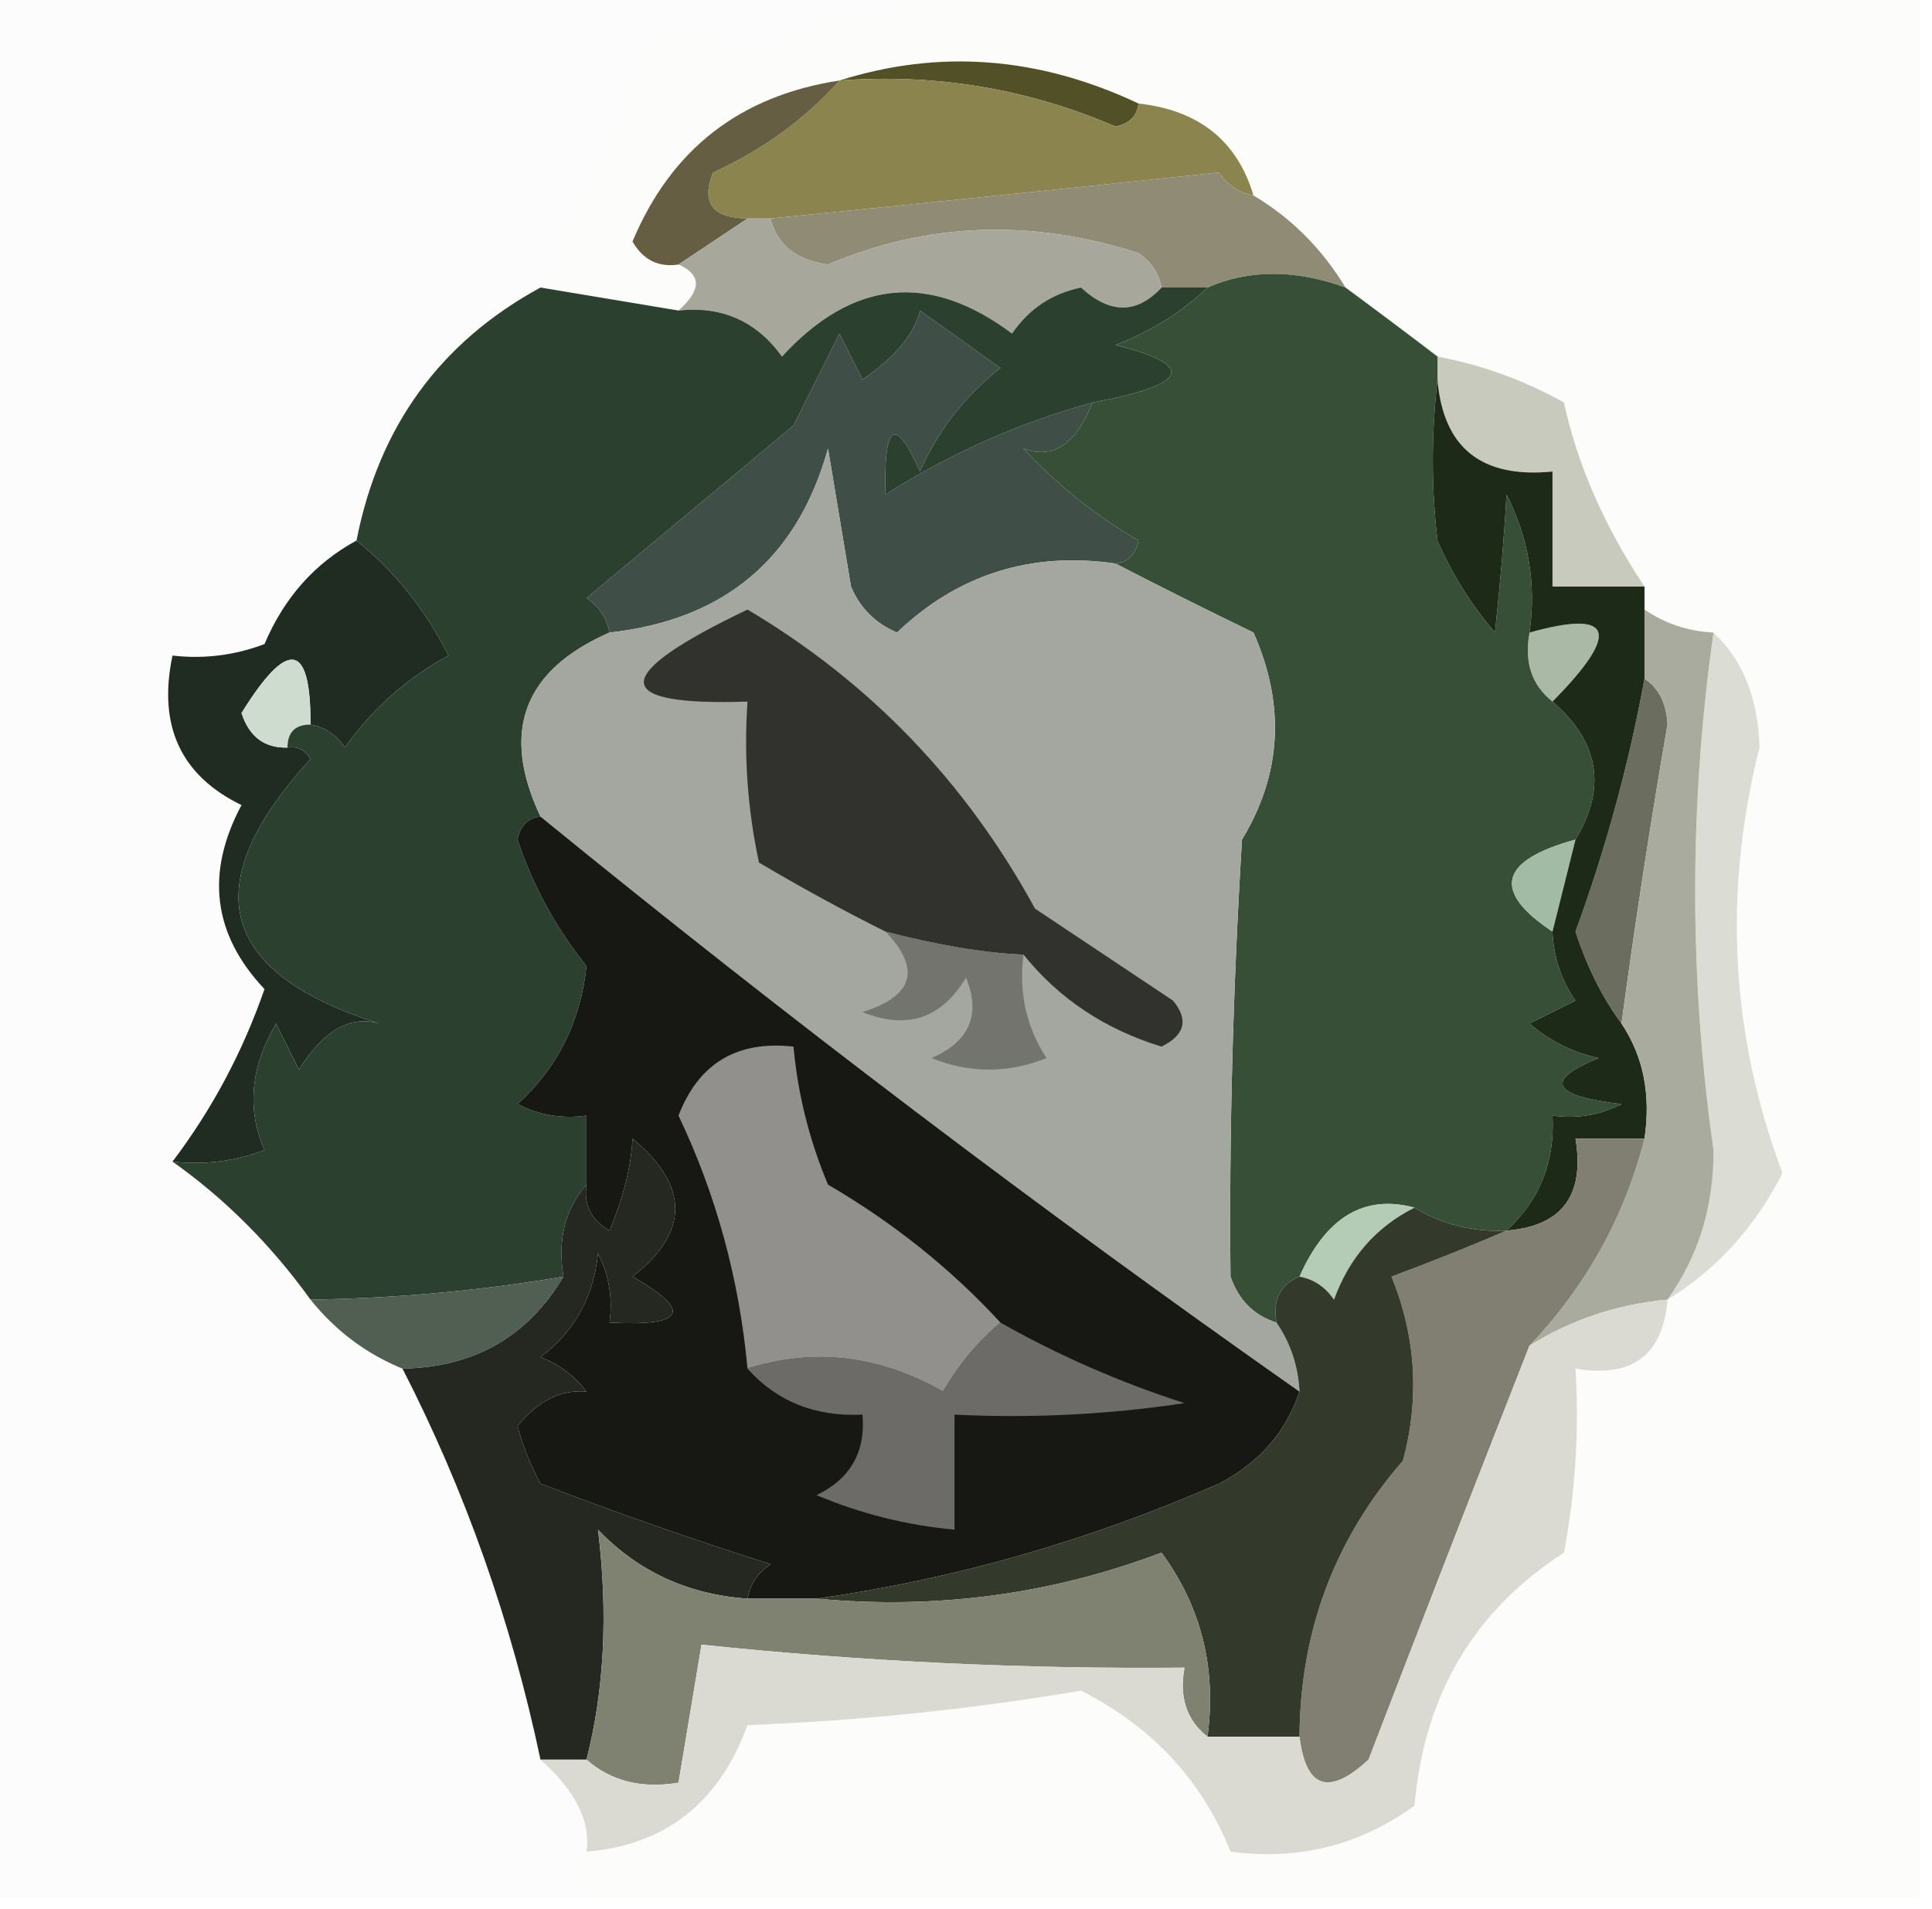 <?xml version="1.0" encoding="UTF-8"?>
<!DOCTYPE svg PUBLIC "-//W3C//DTD SVG 1.1//EN" "http://www.w3.org/Graphics/SVG/1.1/DTD/svg11.dtd">
<svg xmlns="http://www.w3.org/2000/svg" version="1.1" width="84px" height="83px" style="shape-rendering:geometricPrecision; text-rendering:geometricPrecision; image-rendering:optimizeQuality; fill-rule:evenodd; clip-rule:evenodd" xmlns:xlink="http://www.w3.org/1999/xlink">
<g><path style="opacity:1" fill="#fbfcfb" d="M -0.5,-0.5 C 14.5,-0.5 29.5,-0.5 44.5,-0.5C 40.206,-0.089 36.039,0.911 32,2.5C 30.989,1.663 29.822,1.33 28.5,1.5C 27.033,5.224 25.366,8.891 23.5,12.5C 19.138,14.875 16.471,18.542 15.5,23.5C 13.691,24.481 12.357,25.981 11.5,28C 10.207,28.49 8.873,28.657 7.5,28.5C 6.855,31.547 7.855,33.714 10.5,35C 8.923,37.957 9.256,40.624 11.5,43C 10.551,45.734 9.217,48.234 7.5,50.5C 9.778,52.111 11.778,54.111 13.5,56.5C 14.59,57.857 15.924,58.857 17.5,59.5C 20.234,64.831 22.234,70.497 23.5,76.5C 25.02,77.85 25.687,79.183 25.5,80.5C 25.5,81.167 25.5,81.833 25.5,82.5C 16.833,82.5 8.167,82.5 -0.5,82.5C -0.5,54.833 -0.5,27.167 -0.5,-0.5 Z"/></g>
<g><path style="opacity:1" fill="#fcfcfa" d="M 44.5,-0.5 C 57.5,-0.5 70.5,-0.5 83.5,-0.5C 83.5,27.167 83.5,54.833 83.5,82.5C 64.167,82.5 44.833,82.5 25.5,82.5C 25.5,81.833 25.5,81.167 25.5,80.5C 28.93,80.213 31.264,78.38 32.5,75C 37.418,74.805 42.251,74.305 47,73.5C 50.097,75.069 52.263,77.402 53.5,80.5C 56.466,80.89 59.132,80.223 61.5,78.5C 61.918,73.687 64.085,70.02 68,67.5C 68.497,64.854 68.664,62.187 68.5,59.5C 70.973,59.912 72.306,58.912 72.5,56.5C 74.632,55.197 76.298,53.363 77.5,51C 75.244,44.986 74.911,38.819 76.5,32.5C 76.444,30.36 75.777,28.694 74.5,27.5C 73.391,27.443 72.391,27.11 71.5,26.5C 71.5,26.167 71.5,25.833 71.5,25.5C 69.744,22.857 68.578,20.19 68,17.5C 66.275,16.536 64.441,15.869 62.5,15.5C 61.205,14.512 59.872,13.512 58.5,12.5C 57.473,10.806 56.139,9.473 54.5,8.5C 53.794,6.124 52.127,4.79 49.5,4.5C 45.176,2.46 40.843,2.127 36.5,3.5C 32.176,4.159 29.176,6.492 27.5,10.5C 27.957,11.297 28.624,11.631 29.5,11.5C 30.506,11.938 30.506,12.604 29.5,13.5C 27.5,13.167 25.5,12.833 23.5,12.5C 25.366,8.891 27.033,5.224 28.5,1.5C 29.822,1.33 30.989,1.663 32,2.5C 36.039,0.911 40.206,-0.089 44.5,-0.5 Z"/></g>
<g><path style="opacity:1" fill="#515027" d="M 36.5,3.5 C 40.843,2.127 45.176,2.46 49.5,4.5C 49.44,5.043 49.107,5.376 48.5,5.5C 44.675,3.855 40.675,3.188 36.5,3.5 Z"/></g>
<g><path style="opacity:1" fill="#8c844f" d="M 36.5,3.5 C 40.675,3.188 44.675,3.855 48.5,5.5C 49.107,5.376 49.44,5.043 49.5,4.5C 52.127,4.79 53.794,6.124 54.5,8.5C 53.883,8.389 53.383,8.056 53,7.5C 46.501,8.185 40.001,8.852 33.5,9.5C 33.167,9.5 32.833,9.5 32.5,9.5C 30.972,9.483 30.472,8.816 31,7.5C 33.167,6.512 35,5.179 36.5,3.5 Z"/></g>
<g><path style="opacity:1" fill="#655e42" d="M 36.5,3.5 C 35,5.179 33.167,6.512 31,7.5C 30.472,8.816 30.972,9.483 32.5,9.5C 31.5,10.167 30.5,10.833 29.5,11.5C 28.624,11.631 27.957,11.297 27.5,10.5C 29.176,6.492 32.176,4.159 36.5,3.5 Z"/></g>
<g><path style="opacity:1" fill="#908b75" d="M 54.5,8.5 C 56.139,9.473 57.473,10.806 58.5,12.5C 56.309,11.709 54.309,11.709 52.5,12.5C 51.833,12.5 51.167,12.5 50.5,12.5C 50.389,11.883 50.056,11.383 49.5,11C 44.815,9.5 40.315,9.667 36,11.5C 34.624,11.316 33.791,10.649 33.5,9.5C 40.001,8.852 46.501,8.185 53,7.5C 53.383,8.056 53.883,8.389 54.5,8.5 Z"/></g>
<g><path style="opacity:1" fill="#a7a89b" d="M 32.5,9.5 C 32.833,9.5 33.167,9.5 33.5,9.5C 33.791,10.649 34.624,11.316 36,11.5C 40.315,9.667 44.815,9.5 49.5,11C 50.056,11.383 50.389,11.883 50.5,12.5C 49.427,13.658 48.261,13.658 47,12.5C 45.739,12.759 44.739,13.426 44,14.5C 40.411,11.814 37.078,12.148 34,15.5C 32.89,13.963 31.39,13.296 29.5,13.5C 30.506,12.604 30.506,11.938 29.5,11.5C 30.5,10.833 31.5,10.167 32.5,9.5 Z"/></g>
<g><path style="opacity:1" fill="#404e48" d="M 47.5,17.5 C 46.781,19.317 45.781,19.984 44.5,19.5C 45.945,21.063 47.611,22.396 49.5,23.5C 49.376,24.107 49.043,24.44 48.5,24.5C 44.816,23.971 41.65,24.971 39,27.5C 38.055,27.095 37.388,26.428 37,25.5C 36.667,23.5 36.333,21.5 36,19.5C 34.672,24.279 31.506,26.946 26.5,27.5C 26.389,26.883 26.056,26.383 25.5,26C 28.5,23.5 31.5,21 34.5,18.5C 35.167,17.167 35.833,15.833 36.5,14.5C 36.833,15.167 37.167,15.833 37.5,16.5C 38.914,15.534 39.747,14.534 40,13.5C 41.171,14.34 42.338,15.173 43.5,16C 41.951,17.214 40.785,18.714 40,20.5C 38.913,18.068 38.413,18.402 38.5,21.5C 41.286,19.721 44.286,18.388 47.5,17.5 Z"/></g>
<g><path style="opacity:1" fill="#c8cabd" d="M 62.5,15.5 C 64.441,15.869 66.275,16.536 68,17.5C 68.578,20.19 69.744,22.857 71.5,25.5C 70.167,25.5 68.833,25.5 67.5,25.5C 67.5,23.833 67.5,22.167 67.5,20.5C 64.412,20.803 62.746,19.47 62.5,16.5C 62.5,16.167 62.5,15.833 62.5,15.5 Z"/></g>
<g><path style="opacity:1" fill="#a9b9a5" d="M 67.5,30.5 C 66.596,29.791 66.263,28.791 66.5,27.5C 70.151,26.479 70.484,27.479 67.5,30.5 Z"/></g>
<g><path style="opacity:1" fill="#6b6e5e" d="M 71.5,29.5 C 72.124,29.917 72.457,30.584 72.5,31.5C 71.751,35.831 71.084,40.164 70.5,44.5C 69.661,43.359 68.994,42.026 68.5,40.5C 69.821,36.886 70.821,33.22 71.5,29.5 Z"/></g>
<g><path style="opacity:1" fill="#202c21" d="M 15.5,23.5 C 17.159,24.834 18.492,26.501 19.5,28.5C 17.677,29.491 16.177,30.824 15,32.5C 14.617,31.944 14.117,31.611 13.5,31.5C 13.516,27.911 12.516,27.745 10.5,31C 10.836,32.03 11.503,32.53 12.5,32.5C 12.938,32.435 13.272,32.601 13.5,33C 8.493,38.472 9.493,42.305 16.5,44.5C 15.229,44.126 14.062,44.792 13,46.5C 12.667,45.833 12.333,45.167 12,44.5C 10.89,46.397 10.724,48.23 11.5,50C 10.207,50.49 8.873,50.657 7.5,50.5C 9.217,48.234 10.551,45.734 11.5,43C 9.256,40.624 8.923,37.957 10.5,35C 7.855,33.714 6.855,31.547 7.5,28.5C 8.873,28.657 10.207,28.49 11.5,28C 12.357,25.981 13.691,24.481 15.5,23.5 Z"/></g>
<g><path style="opacity:1" fill="#cedccf" d="M 13.5,31.5 C 12.833,31.5 12.5,31.833 12.5,32.5C 11.503,32.53 10.836,32.03 10.5,31C 12.516,27.745 13.516,27.911 13.5,31.5 Z"/></g>
<g><path style="opacity:1" fill="#2c402f" d="M 23.5,12.5 C 25.5,12.833 27.5,13.167 29.5,13.5C 31.39,13.296 32.89,13.963 34,15.5C 37.078,12.148 40.411,11.814 44,14.5C 44.739,13.426 45.739,12.759 47,12.5C 48.261,13.658 49.427,13.658 50.5,12.5C 51.167,12.5 51.833,12.5 52.5,12.5C 51.4,13.559 50.066,14.392 48.5,15C 52.042,15.882 51.708,16.715 47.5,17.5C 44.286,18.388 41.286,19.721 38.5,21.5C 38.413,18.402 38.913,18.068 40,20.5C 40.785,18.714 41.951,17.214 43.5,16C 42.338,15.173 41.171,14.34 40,13.5C 39.747,14.534 38.914,15.534 37.5,16.5C 37.167,15.833 36.833,15.167 36.5,14.5C 35.833,15.833 35.167,17.167 34.5,18.5C 31.5,21 28.5,23.5 25.5,26C 26.056,26.383 26.389,26.883 26.5,27.5C 22.757,29.139 21.757,31.805 23.5,35.5C 22.957,35.56 22.624,35.893 22.5,36.5C 23.171,38.507 24.171,40.34 25.5,42C 25.237,44.432 24.237,46.432 22.5,48C 23.448,48.483 24.448,48.65 25.5,48.5C 25.5,49.5 25.5,50.5 25.5,51.5C 24.566,52.568 24.232,53.901 24.5,55.5C 20.865,56.114 17.198,56.448 13.5,56.5C 11.778,54.111 9.778,52.111 7.5,50.5C 8.873,50.657 10.207,50.49 11.5,50C 10.724,48.23 10.89,46.397 12,44.5C 12.333,45.167 12.667,45.833 13,46.5C 14.062,44.792 15.229,44.126 16.5,44.5C 9.493,42.305 8.493,38.472 13.5,33C 13.272,32.601 12.938,32.435 12.5,32.5C 12.5,31.833 12.833,31.5 13.5,31.5C 14.117,31.611 14.617,31.944 15,32.5C 16.177,30.824 17.677,29.491 19.5,28.5C 18.492,26.501 17.159,24.834 15.5,23.5C 16.471,18.542 19.138,14.875 23.5,12.5 Z"/></g>
<g><path style="opacity:1" fill="#364f36" d="M 58.5,12.5 C 59.872,13.512 61.205,14.512 62.5,15.5C 62.5,15.833 62.5,16.167 62.5,16.5C 62.228,18.895 62.228,21.229 62.5,23.5C 63.136,24.966 63.969,26.3 65,27.5C 65.24,25.239 65.406,23.239 65.5,21.5C 66.466,23.396 66.799,25.396 66.5,27.5C 66.263,28.791 66.596,29.791 67.5,30.5C 69.531,32.249 69.865,34.249 68.5,36.5C 65.186,37.41 64.852,38.743 67.5,40.5C 67.539,41.583 67.873,42.583 68.5,43.5C 67.833,43.833 67.167,44.167 66.5,44.5C 67.376,45.251 68.376,45.751 69.5,46C 67.122,46.974 67.456,47.641 70.5,48C 69.552,48.483 68.552,48.65 67.5,48.5C 67.609,50.514 66.942,52.181 65.5,53.5C 64.041,53.567 62.708,53.234 61.5,52.5C 59.315,51.913 57.648,52.913 56.5,55.5C 55.662,55.842 55.328,56.508 55.5,57.5C 54.522,57.189 53.855,56.522 53.5,55.5C 53.437,49.34 53.604,43.006 54,36.5C 55.727,33.651 55.894,30.651 54.5,27.5C 52.396,26.48 50.396,25.48 48.5,24.5C 49.043,24.44 49.376,24.107 49.5,23.5C 47.611,22.396 45.945,21.063 44.5,19.5C 45.781,19.984 46.781,19.317 47.5,17.5C 51.708,16.715 52.042,15.882 48.5,15C 50.066,14.392 51.4,13.559 52.5,12.5C 54.309,11.709 56.309,11.709 58.5,12.5 Z"/></g>
<g><path style="opacity:1" fill="#dbdcd4" d="M 74.5,27.5 C 75.777,28.694 76.444,30.36 76.5,32.5C 74.911,38.819 75.244,44.986 77.5,51C 76.298,53.363 74.632,55.197 72.5,56.5C 73.851,54.608 74.518,52.442 74.5,50C 73.438,42.508 73.438,35.008 74.5,27.5 Z"/></g>
<g><path style="opacity:1" fill="#a4a7a0" d="M 48.5,24.5 C 50.396,25.48 52.396,26.48 54.5,27.5C 55.894,30.651 55.727,33.651 54,36.5C 53.604,43.006 53.437,49.34 53.5,55.5C 53.855,56.522 54.522,57.189 55.5,57.5C 56.11,58.391 56.443,59.391 56.5,60.5C 45.259,52.606 34.259,44.273 23.5,35.5C 21.757,31.805 22.757,29.139 26.5,27.5C 31.506,26.946 34.672,24.279 36,19.5C 36.333,21.5 36.667,23.5 37,25.5C 37.388,26.428 38.055,27.095 39,27.5C 41.65,24.971 44.816,23.971 48.5,24.5 Z"/></g>
<g><path style="opacity:1" fill="#31322d" d="M 44.5,41.5 C 42.802,41.431 40.802,41.098 38.5,40.5C 36.709,39.609 34.876,38.609 33,37.5C 32.503,35.19 32.337,32.857 32.5,30.5C 26.494,30.702 26.494,29.369 32.5,26.5C 37.823,29.658 41.99,33.991 45,39.5C 47,40.833 49,42.167 51,43.5C 51.688,44.332 51.521,44.998 50.5,45.5C 48.035,44.745 46.035,43.412 44.5,41.5 Z"/></g>
<g><path style="opacity:1" fill="#a1bba5" d="M 68.5,36.5 C 68.167,37.833 67.833,39.167 67.5,40.5C 64.852,38.743 65.186,37.41 68.5,36.5 Z"/></g>
<g><path style="opacity:1" fill="#73746e" d="M 38.5,40.5 C 40.802,41.098 42.802,41.431 44.5,41.5C 44.286,43.144 44.62,44.644 45.5,46C 43.833,46.667 42.167,46.667 40.5,46C 42.158,45.275 42.658,44.108 42,42.5C 40.934,44.283 39.434,44.783 37.5,44C 39.727,43.296 40.06,42.129 38.5,40.5 Z"/></g>
<g><path style="opacity:1" fill="#1e2a18" d="M 62.5,16.5 C 62.746,19.47 64.412,20.803 67.5,20.5C 67.5,22.167 67.5,23.833 67.5,25.5C 68.833,25.5 70.167,25.5 71.5,25.5C 71.5,25.833 71.5,26.167 71.5,26.5C 71.5,27.5 71.5,28.5 71.5,29.5C 70.821,33.22 69.821,36.886 68.5,40.5C 68.994,42.026 69.661,43.359 70.5,44.5C 71.451,45.919 71.784,47.585 71.5,49.5C 70.5,49.5 69.5,49.5 68.5,49.5C 68.912,51.973 67.912,53.306 65.5,53.5C 66.942,52.181 67.609,50.514 67.5,48.5C 68.552,48.65 69.552,48.483 70.5,48C 67.456,47.641 67.122,46.974 69.5,46C 68.376,45.751 67.376,45.251 66.5,44.5C 67.167,44.167 67.833,43.833 68.5,43.5C 67.873,42.583 67.539,41.583 67.5,40.5C 67.833,39.167 68.167,37.833 68.5,36.5C 69.865,34.249 69.531,32.249 67.5,30.5C 70.484,27.479 70.151,26.479 66.5,27.5C 66.799,25.396 66.466,23.396 65.5,21.5C 65.406,23.239 65.24,25.239 65,27.5C 63.969,26.3 63.136,24.966 62.5,23.5C 62.228,21.229 62.228,18.895 62.5,16.5 Z"/></g>
<g><path style="opacity:1" fill="#a9ab9e" d="M 71.5,26.5 C 72.391,27.11 73.391,27.443 74.5,27.5C 73.438,35.008 73.438,42.508 74.5,50C 74.518,52.442 73.851,54.608 72.5,56.5C 70.315,56.704 68.315,57.37 66.5,58.5C 68.959,55.913 70.626,52.913 71.5,49.5C 71.784,47.585 71.451,45.919 70.5,44.5C 71.084,40.164 71.751,35.831 72.5,31.5C 72.457,30.584 72.124,29.917 71.5,29.5C 71.5,28.5 71.5,27.5 71.5,26.5 Z"/></g>
<g><path style="opacity:1" fill="#b4ccb5" d="M 61.5,52.5 C 59.827,53.343 58.66,54.676 58,56.5C 57.617,55.944 57.117,55.611 56.5,55.5C 57.648,52.913 59.315,51.913 61.5,52.5 Z"/></g>
<g><path style="opacity:1" fill="#515e52" d="M 24.5,55.5 C 22.948,58.112 20.614,59.445 17.5,59.5C 15.924,58.857 14.59,57.857 13.5,56.5C 17.198,56.448 20.865,56.114 24.5,55.5 Z"/></g>
<g><path style="opacity:1" fill="#171713" d="M 23.5,35.5 C 34.259,44.273 45.259,52.606 56.5,60.5C 55.916,62.257 54.749,63.59 53,64.5C 47.274,67.002 41.441,68.668 35.5,69.5C 34.5,69.5 33.5,69.5 32.5,69.5C 32.611,68.883 32.944,68.383 33.5,68C 30.123,66.93 26.79,65.763 23.5,64.5C 23.069,63.706 22.735,62.873 22.5,62C 23.384,60.902 24.384,60.402 25.5,60.5C 24.975,59.808 24.308,59.308 23.5,59C 24.968,57.903 25.801,56.403 26,54.5C 26.483,55.448 26.649,56.448 26.5,57.5C 29.797,57.671 30.131,57.005 27.5,55.5C 29.978,53.564 29.978,51.564 27.5,49.5C 27.446,50.687 27.113,52.02 26.5,53.5C 25.703,53.043 25.369,52.376 25.5,51.5C 25.5,50.5 25.5,49.5 25.5,48.5C 24.448,48.65 23.448,48.483 22.5,48C 24.237,46.432 25.237,44.432 25.5,42C 24.171,40.34 23.171,38.507 22.5,36.5C 22.624,35.893 22.957,35.56 23.5,35.5 Z"/></g>
<g><path style="opacity:1" fill="#6c6b68" d="M 43.5,57.5 C 46.024,58.927 48.69,60.094 51.5,61C 48.183,61.498 44.85,61.665 41.5,61.5C 41.5,63.167 41.5,64.833 41.5,66.5C 39.436,66.313 37.436,65.813 35.5,65C 36.973,64.29 37.64,63.124 37.5,61.5C 35.447,61.598 33.78,60.931 32.5,59.5C 35.389,58.586 38.223,58.92 41,60.5C 41.698,59.309 42.531,58.309 43.5,57.5 Z"/></g>
<g><path style="opacity:1" fill="#92908c" d="M 43.5,57.5 C 42.531,58.309 41.698,59.309 41,60.5C 38.223,58.92 35.389,58.586 32.5,59.5C 32.141,55.607 31.14,51.941 29.5,48.5C 30.375,46.227 32.042,45.227 34.5,45.5C 34.687,47.564 35.187,49.564 36,51.5C 38.844,53.159 41.344,55.159 43.5,57.5 Z"/></g>
<g><path style="opacity:1" fill="#242821" d="M 32.5,69.5 C 29.906,69.318 27.739,68.318 26,66.5C 26.443,70.123 26.277,73.457 25.5,76.5C 24.833,76.5 24.167,76.5 23.5,76.5C 22.234,70.497 20.234,64.831 17.5,59.5C 20.614,59.445 22.948,58.112 24.5,55.5C 24.232,53.901 24.566,52.568 25.5,51.5C 25.369,52.376 25.703,53.043 26.5,53.5C 27.113,52.02 27.446,50.687 27.5,49.5C 29.978,51.564 29.978,53.564 27.5,55.5C 30.131,57.005 29.797,57.671 26.5,57.5C 26.649,56.448 26.483,55.448 26,54.5C 25.801,56.403 24.968,57.903 23.5,59C 24.308,59.308 24.975,59.808 25.5,60.5C 24.384,60.402 23.384,60.902 22.5,62C 22.735,62.873 23.069,63.706 23.5,64.5C 26.79,65.763 30.123,66.93 33.5,68C 32.944,68.383 32.611,68.883 32.5,69.5 Z"/></g>
<g><path style="opacity:1" fill="#807f71" d="M 71.5,49.5 C 70.626,52.913 68.959,55.913 66.5,58.5C 64.225,64.29 61.892,70.29 59.5,76.5C 57.775,78.092 56.775,77.758 56.5,75.5C 56.529,70.909 58.029,66.909 61,63.5C 61.728,60.77 61.562,58.103 60.5,55.5C 62.291,54.83 63.958,54.163 65.5,53.5C 67.912,53.306 68.912,51.973 68.5,49.5C 69.5,49.5 70.5,49.5 71.5,49.5 Z"/></g>
<g><path style="opacity:1" fill="#343a2b" d="M 61.5,52.5 C 62.708,53.234 64.041,53.567 65.5,53.5C 63.958,54.163 62.291,54.83 60.5,55.5C 61.562,58.103 61.728,60.77 61,63.5C 58.029,66.909 56.529,70.909 56.5,75.5C 55.167,75.5 53.833,75.5 52.5,75.5C 52.896,72.518 52.229,69.851 50.5,67.5C 45.699,69.319 40.699,69.986 35.5,69.5C 41.441,68.668 47.274,67.002 53,64.5C 54.749,63.59 55.916,62.257 56.5,60.5C 56.443,59.391 56.11,58.391 55.5,57.5C 55.328,56.508 55.662,55.842 56.5,55.5C 57.117,55.611 57.617,55.944 58,56.5C 58.66,54.676 59.827,53.343 61.5,52.5 Z"/></g>
<g><path style="opacity:1" fill="#7f8270" d="M 32.5,69.5 C 33.5,69.5 34.5,69.5 35.5,69.5C 40.699,69.986 45.699,69.319 50.5,67.5C 52.229,69.851 52.896,72.518 52.5,75.5C 51.596,74.791 51.263,73.791 51.5,72.5C 44.476,72.565 37.476,72.232 30.5,71.5C 30.167,73.5 29.833,75.5 29.5,77.5C 27.901,77.768 26.568,77.434 25.5,76.5C 26.277,73.457 26.443,70.123 26,66.5C 27.739,68.318 29.906,69.318 32.5,69.5 Z"/></g>
<g><path style="opacity:1" fill="#dadad3" d="M 72.5,56.5 C 72.306,58.912 70.973,59.912 68.5,59.5C 68.664,62.187 68.497,64.854 68,67.5C 64.085,70.02 61.918,73.687 61.5,78.5C 59.132,80.223 56.466,80.89 53.5,80.5C 52.263,77.402 50.097,75.069 47,73.5C 42.251,74.305 37.418,74.805 32.5,75C 31.264,78.38 28.93,80.213 25.5,80.5C 25.687,79.183 25.02,77.85 23.5,76.5C 24.167,76.5 24.833,76.5 25.5,76.5C 26.568,77.434 27.901,77.768 29.5,77.5C 29.833,75.5 30.167,73.5 30.5,71.5C 37.476,72.232 44.476,72.565 51.5,72.5C 51.263,73.791 51.596,74.791 52.5,75.5C 53.833,75.5 55.167,75.5 56.5,75.5C 56.775,77.758 57.775,78.092 59.5,76.5C 61.892,70.29 64.225,64.29 66.5,58.5C 68.315,57.37 70.315,56.704 72.5,56.5 Z"/></g>
</svg>
